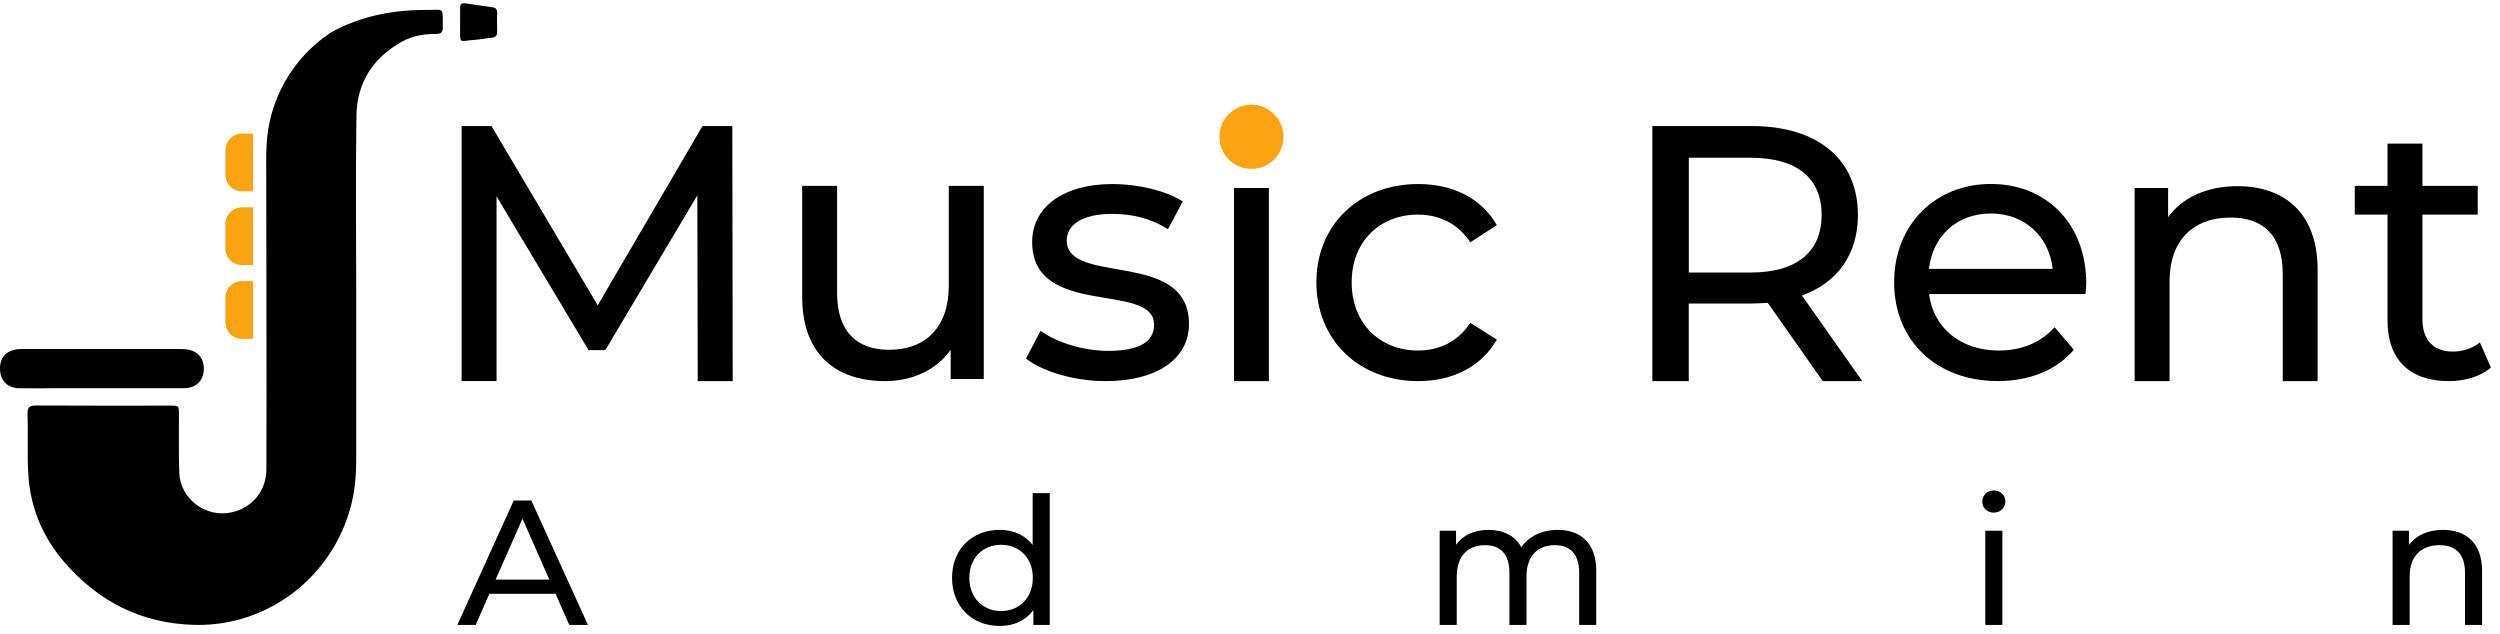<svg width="213" height="54" viewBox="0 0 213 54" fill="none" xmlns="http://www.w3.org/2000/svg">
<path d="M4.319 33.076C5.767 33.076 7.215 33.076 8.664 33.076C10.994 33.076 13.325 33.081 15.65 33.076C16.754 33.076 17.409 32.376 17.364 31.303C17.337 30.547 16.876 29.975 16.138 29.808C15.872 29.747 15.594 29.736 15.322 29.736C10.9 29.736 6.483 29.736 2.061 29.736C1.877 29.736 1.694 29.731 1.511 29.753C0.512 29.864 -0.037 30.497 0.002 31.498C0.035 32.442 0.64 33.054 1.622 33.076C2.521 33.098 3.42 33.081 4.319 33.081V33.076Z" fill="black"/>
<path d="M42.362 1.113C42.362 0.835 42.279 0.663 41.973 0.624C41.213 0.518 40.447 0.407 39.687 0.29C39.338 0.235 39.177 0.346 39.199 0.724C39.221 1.124 39.199 1.53 39.199 1.935C39.199 2.08 39.199 2.23 39.199 2.374C39.21 3.802 39.088 3.486 40.392 3.402C40.886 3.369 41.374 3.263 41.862 3.219C42.19 3.191 42.367 3.069 42.356 2.713C42.34 2.18 42.345 1.646 42.356 1.113H42.362Z" fill="black"/>
<path d="M22.68 13.16L22.697 23.474V27.502H22.702V27.736C22.702 31.814 22.713 35.893 22.697 39.966C22.691 41.817 21.515 43.251 19.739 43.651C17.542 44.145 15.345 42.506 15.272 40.261C15.217 38.611 15.25 36.955 15.245 35.304C15.245 34.571 15.233 34.559 14.512 34.559C10.7 34.559 6.882 34.571 3.07 34.548C2.516 34.548 2.327 34.71 2.344 35.265C2.41 37.027 2.299 38.788 2.421 40.55C2.615 43.306 3.636 45.723 5.407 47.807C8.358 51.275 12.126 53.164 16.693 53.242C22.891 53.347 28.334 49.113 29.899 43.106C30.221 41.872 30.343 40.611 30.349 39.344C30.354 35.399 30.349 31.453 30.349 27.508C30.349 26.602 30.349 25.702 30.349 24.796C30.349 19.8 30.288 14.805 30.371 9.809C30.415 7.031 31.791 4.925 34.227 3.558C35.132 3.052 36.125 2.885 37.146 2.896C37.573 2.896 37.734 2.752 37.728 2.324C37.695 0.579 37.939 0.846 36.297 0.846C33.45 0.846 30.72 1.368 28.218 2.752C24.983 4.875 22.813 8.498 22.702 12.638" fill="black"/>
<path d="M20.599 11.382H21.57V16.3H20.599C19.828 16.3 19.206 15.672 19.206 14.905V12.782C19.206 12.01 19.834 11.387 20.599 11.387V11.382Z" fill="#FDA310"/>
<path d="M20.599 23.951H21.57V28.869H20.599C19.828 28.869 19.206 28.241 19.206 27.474V25.352C19.206 24.579 19.834 23.957 20.599 23.957V23.951Z" fill="#FDA310"/>
<path d="M20.599 17.667H21.57V22.584H20.599C19.828 22.584 19.206 21.956 19.206 21.19V19.067C19.206 18.295 19.834 17.672 20.599 17.672V17.667Z" fill="#FDA310"/>
<path d="M59.447 32.471L59.413 16.64L51.573 29.832H50.147L42.306 16.729V32.466H39.332V10.739H41.873L50.924 26.014L59.852 10.739H62.393L62.426 32.471H59.447Z" fill="black"/>
<path d="M83.817 15.834V32.288H80.998V29.804C79.789 31.51 77.741 32.471 75.416 32.471C71.171 32.471 68.347 30.143 68.347 25.303V15.834H71.321V24.959C71.321 28.187 72.936 29.804 75.755 29.804C78.856 29.804 80.837 27.881 80.837 24.342V15.834H83.817Z" fill="black"/>
<path d="M87.413 30.549L88.656 28.187C90.048 29.182 92.279 29.893 94.421 29.893C97.179 29.893 98.327 29.054 98.327 27.659C98.327 23.964 87.94 27.165 87.94 20.613C87.94 17.662 90.576 15.679 94.793 15.679C96.929 15.679 99.348 16.24 100.774 17.168L99.504 19.53C98.017 18.568 96.374 18.224 94.759 18.224C92.157 18.224 90.886 19.185 90.886 20.491C90.886 24.37 101.301 21.202 101.301 27.598C101.301 30.577 98.571 32.471 94.204 32.471C91.475 32.471 88.778 31.632 87.418 30.549H87.413Z" fill="black"/>
<path d="M104.609 10.928C104.609 9.838 105.48 8.972 106.623 8.972C107.766 8.972 108.637 9.811 108.637 10.866C108.637 11.983 107.799 12.856 106.623 12.856C105.446 12.856 104.609 12.017 104.609 10.933V10.928ZM105.136 16.018H108.11V32.471H105.136V16.018Z" fill="black"/>
<path d="M112.155 24.058C112.155 19.152 115.784 15.679 120.833 15.679C123.78 15.679 126.227 16.89 127.531 19.185L125.267 20.646C124.213 19.035 122.603 18.285 120.806 18.285C117.582 18.285 115.162 20.552 115.162 24.058C115.162 27.565 117.582 29.865 120.806 29.865C122.603 29.865 124.218 29.121 125.267 27.504L127.531 28.932C126.227 31.227 123.78 32.471 120.833 32.471C115.778 32.471 112.155 28.965 112.155 24.058Z" fill="black"/>
<path d="M155.297 32.471L150.614 25.798C150.181 25.826 149.715 25.859 149.249 25.859H143.883V32.471H140.781V10.739H149.243C154.887 10.739 158.294 13.595 158.294 18.313C158.294 21.663 156.557 24.086 153.522 25.175L158.665 32.471H155.286H155.297ZM155.203 18.313C155.203 15.206 153.128 13.439 149.16 13.439H143.889V23.219H149.16C153.128 23.219 155.203 21.419 155.203 18.313Z" fill="black"/>
<path d="M177.681 25.053H164.353C164.725 27.943 167.05 29.865 170.307 29.865C172.227 29.865 173.841 29.215 175.051 27.876L176.693 29.799C175.206 31.538 172.942 32.466 170.212 32.466C164.913 32.466 161.379 28.96 161.379 24.053C161.379 19.146 164.88 15.673 169.624 15.673C174.368 15.673 177.748 19.085 177.748 24.147C177.748 24.397 177.714 24.77 177.687 25.047L177.681 25.053ZM174.89 22.908C174.579 20.146 172.504 18.19 169.619 18.19C166.733 18.19 164.658 20.113 164.347 22.908H174.89Z" fill="black"/>
<path d="M197.463 23.003V32.471H194.489V23.347C194.489 20.119 192.879 18.535 190.055 18.535C186.892 18.535 184.845 20.43 184.845 23.997V32.471H181.871V16.018H184.723V18.502C185.932 16.823 188.041 15.862 190.643 15.862C194.644 15.862 197.463 18.157 197.463 23.003Z" fill="black"/>
<path d="M212.223 31.321C211.324 32.099 209.959 32.471 208.627 32.471C205.309 32.471 203.417 30.638 203.417 27.32V18.285H200.626V15.834H203.417V12.233H206.391V15.834H211.102V18.285H206.391V27.192C206.391 28.96 207.323 29.954 208.965 29.954C209.837 29.954 210.669 29.676 211.29 29.176L212.223 31.316V31.321Z" fill="black"/>
<path d="M106.623 14.389C108.131 14.389 109.353 13.165 109.353 11.655C109.353 10.146 108.131 8.921 106.623 8.921C105.115 8.921 103.893 10.146 103.893 11.655C103.893 13.165 105.115 14.389 106.623 14.389Z" fill="#FDA310"/>
<path d="M48.501 53.242L47.334 50.593H41.695L40.527 53.242H38.966L43.771 42.648H45.272L50.093 53.242H48.501ZM42.225 49.383H46.803L44.514 44.192L42.225 49.383Z" fill="black"/>
<path d="M87.982 42.013H89.437V53.242H88.043V51.971C87.391 52.879 86.36 53.333 85.178 53.333C82.828 53.333 81.115 51.683 81.115 49.231C81.115 46.78 82.828 45.145 85.178 45.145C86.315 45.145 87.315 45.569 87.982 46.431V42.013ZM85.299 52.061C86.83 52.061 87.997 50.941 87.997 49.231C87.997 47.521 86.83 46.416 85.299 46.416C83.753 46.416 82.586 47.521 82.586 49.231C82.586 50.941 83.753 52.061 85.299 52.061Z" fill="black"/>
<path d="M132.71 45.145C134.665 45.145 135.999 46.265 135.999 48.626V53.242H134.544V48.792C134.544 47.218 133.786 46.447 132.467 46.447C131.012 46.447 130.057 47.37 130.057 49.11V53.242H128.602V48.792C128.602 47.218 127.844 46.447 126.525 46.447C125.07 46.447 124.115 47.37 124.115 49.11V53.242H122.66V45.221H124.054V46.416C124.63 45.599 125.615 45.145 126.828 45.145C128.056 45.145 129.087 45.629 129.617 46.628C130.224 45.72 131.345 45.145 132.71 45.145Z" fill="black"/>
<path d="M169.873 43.677C169.312 43.677 168.888 43.269 168.888 42.739C168.888 42.209 169.312 41.785 169.873 41.785C170.434 41.785 170.858 42.194 170.858 42.709C170.858 43.253 170.449 43.677 169.873 43.677ZM169.146 53.242V45.221H170.601V53.242H169.146Z" fill="black"/>
<path d="M208.138 45.145C210.093 45.145 211.473 46.265 211.473 48.626V53.242H210.018V48.792C210.018 47.218 209.229 46.447 207.85 46.447C206.304 46.447 205.303 47.37 205.303 49.11V53.242H203.848V45.221H205.243V46.431C205.834 45.614 206.865 45.145 208.138 45.145Z" fill="black"/>
</svg>
